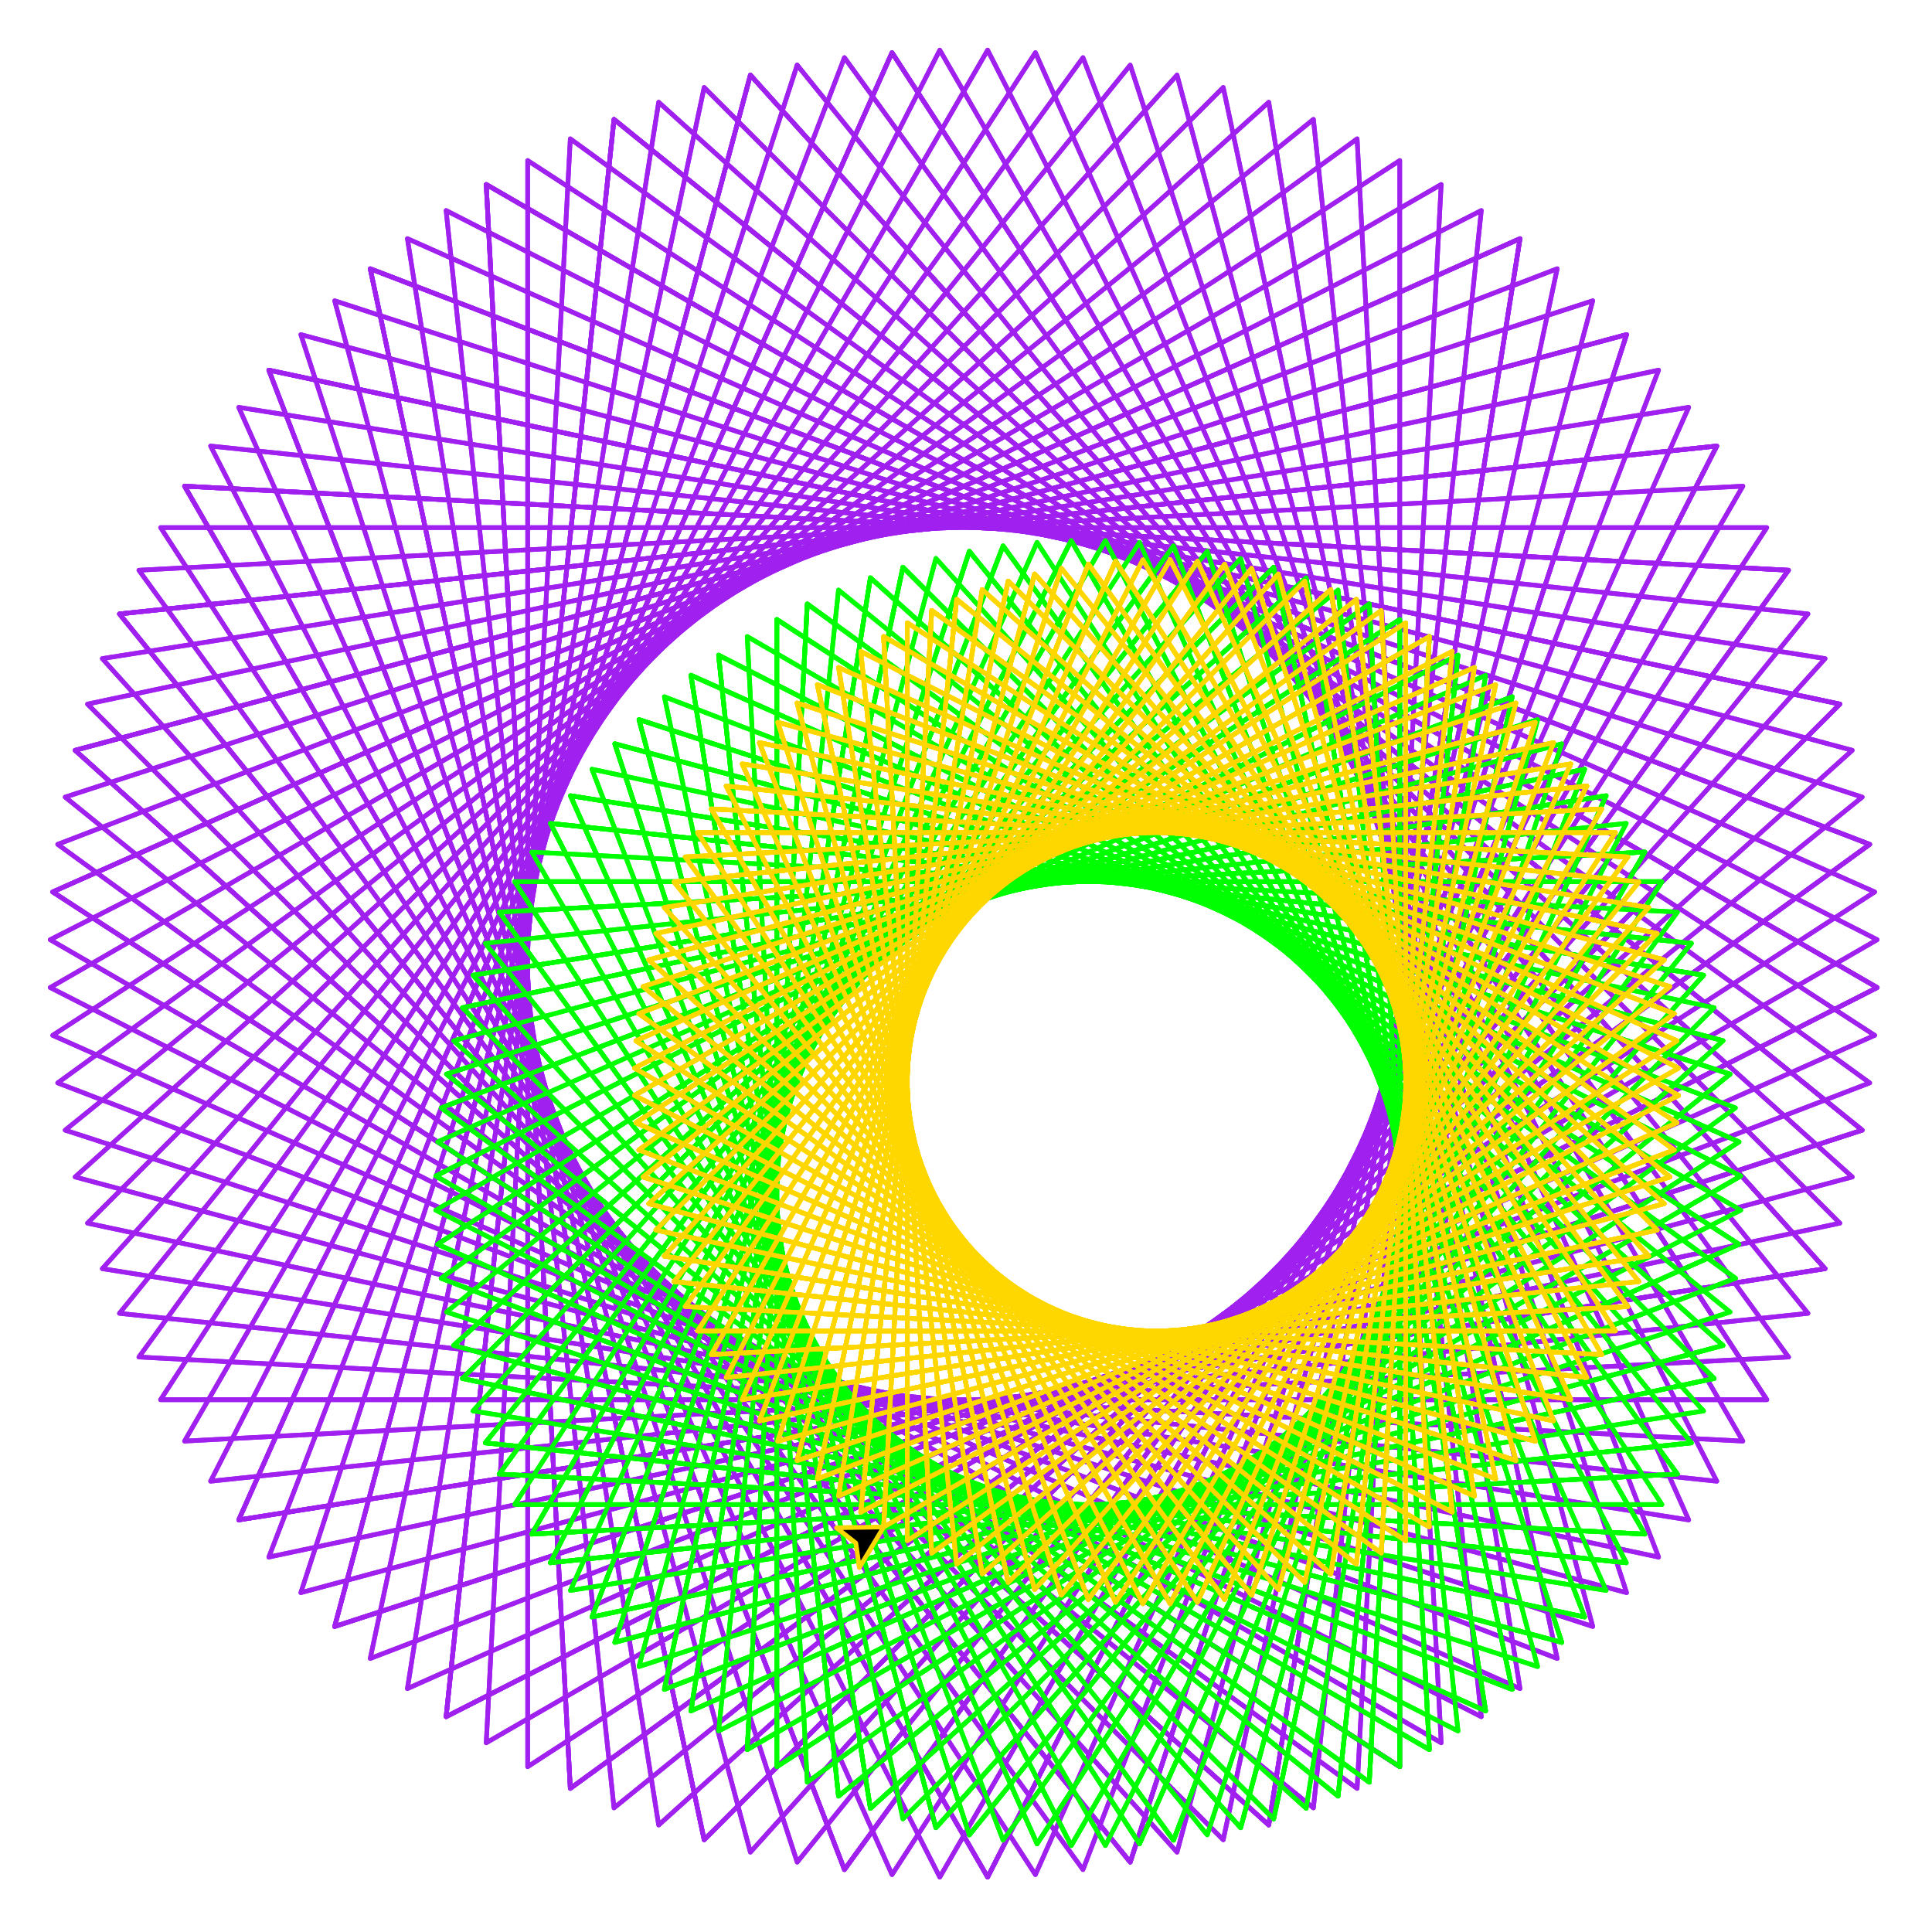 <?xml version="1.0" ?><!DOCTYPE svg  PUBLIC '-//W3C//DTD SVG 1.1//EN'  'http://www.w3.org/Graphics/SVG/1.1/DTD/svg11.dtd'><svg height="421.000" viewBox="-35.000 -305.000 421.000 421.000" width="421.000" xmlns="http://www.w3.org/2000/svg"><line fill="none" stroke="none" stroke-linecap="round" stroke-width="2.0" x1="0.0" x2="0.0" y1="0.0" y2="0.0"/><polygon fill="none" fill-rule="evenodd" points="0.0,0.0 0.0,0.0 0.0,0.0" stroke-linejoin="round"/><line fill="none" stroke="none" stroke-linecap="round" stroke-width="2.0" x1="0.0" x2="0.0" y1="0.0" y2="0.0"/><line fill="none" stroke="none" stroke-linecap="round" stroke-width="2.0" x1="0.0" x2="0.0" y1="0.0" y2="0.0"/><polyline fill="none" points="0.0,-0.0 350.0,-0.0 159.376,-293.535 17.019,26.206 362.709,-28.546 128.514,-288.647 37.927,49.427 370.797,-58.728 98.796,-278.991 62.211,69.092 374.063,-89.805 70.954,-264.805 89.272,84.716 372.428,-121.009 45.675,-246.438 118.444,95.914 365.931,-151.574 23.579,-224.343 149.008,102.41 354.733,-180.745 5.213,-199.063 180.213,104.046 339.109,-207.806 -8.973,-171.221 211.289,100.78 319.445,-232.09 -18.629,-141.504 241.471,92.692 296.223,-252.999 -23.517,-110.641 270.017,79.983 270.017,-270.017 -23.517,-79.394 296.223,62.964 241.471,-282.727 -18.629,-48.531 319.445,42.056 211.289,-290.814 -8.973,-18.813 339.109,17.772 180.213,-294.08 5.213,9.029 354.733,-9.289" stroke="#a020f0" stroke-linecap="round" stroke-linejoin="round"/><polyline fill="none" points="354.733,-9.289 149.008,-292.445 23.579,34.308 365.931,-38.461 118.444,-285.948 45.675,56.403 372.428,-69.025 89.272,-274.75 70.954,74.77 374.063,-100.23 62.211,-259.127 98.796,88.956 370.797,-131.306 37.927,-239.462 128.514,98.612 362.709,-161.489 17.019,-216.241 159.376,103.5 350.0,-190.034 4.54747350886e-13,-190.034 190.624,103.5 332.981,-216.241 -12.709,-161.489 221.486,98.612 312.073,-239.462 -20.797,-131.306 251.204,88.956 287.789,-259.127 -24.063,-100.23 279.046,74.77 260.728,-274.75 -22.428,-69.025 304.325,56.403 231.556,-285.948 -15.931,-38.461 326.421,34.308 200.992,-292.445 -4.733,-9.289 344.787,9.029 169.787,-294.08 10.891,17.772 358.973,-18.813 138.711,-290.814" stroke="#a020f0" stroke-linecap="round" stroke-linejoin="round"/><polyline fill="none" points="138.711,-290.814 30.555,42.056 368.629,-48.531 108.529,-282.727 53.777,62.964 373.517,-79.394 79.983,-270.017 79.983,79.983 373.517,-110.641 53.777,-252.999 108.529,92.692 368.629,-141.504 30.555,-232.09 138.711,100.78 358.973,-171.221 10.891,-207.806 169.787,104.046 344.787,-199.063 -4.733,-180.745 200.992,102.41 326.421,-224.343 -15.931,-151.574 231.556,95.914 304.325,-246.438 -22.428,-121.009 260.728,84.716 279.046,-264.805 -24.063,-89.805 287.789,69.092 251.204,-278.991 -20.797,-58.728 312.073,49.427 221.486,-288.647 -12.709,-28.546 332.981,26.206 190.624,-293.535 2.21689333557e-12,-0.0 350.0,-2.02060590482e-12 159.376,-293.535 17.019,26.206 362.709,-28.546 128.514,-288.647 37.927,49.427" stroke="#a020f0" stroke-linecap="round" stroke-linejoin="round"/><polyline fill="none" points="37.927,49.427 370.797,-58.728 98.796,-278.991 62.211,69.092 374.063,-89.805 70.954,-264.805 89.272,84.716 372.428,-121.009 45.675,-246.438 118.444,95.914 365.931,-151.574 23.579,-224.343 149.008,102.41 354.733,-180.745 5.213,-199.063 180.213,104.046 339.109,-207.806 -8.973,-171.221 211.289,100.78 319.445,-232.09 -18.629,-141.504 241.471,92.692 296.223,-252.999 -23.517,-110.641 270.017,79.983" stroke="#a020f0" stroke-linecap="round" stroke-linejoin="round"/><polyline fill="none" points="270.017,79.983 270.017,-170.017 60.35,-33.857 288.736,67.827 249.627,-179.095 63.841,-11.813 305.323,52.892 228.068,-184.872 70.738,9.414 319.369,35.546 205.871,-187.205 80.871,29.301 330.528,16.217 183.582,-186.037 93.99,47.358 338.527,-4.62 161.75,-181.397 109.772,63.14 343.168,-26.452 140.913,-173.398 127.829,76.259 344.336,-48.741 121.584,-162.238 147.716,86.392 342.003,-70.938 104.239,-148.192 168.943,93.289 336.226,-92.497 89.304,-131.605 190.988,96.781 327.148,-112.887 77.148,-112.887 213.308,96.781 314.992,-131.605 68.07,-92.497 235.352,93.289 300.057,-148.192 62.293,-70.938 256.579,86.392 282.712,-162.238 59.96,-48.741 276.466,76.259 263.382,-173.398" stroke="#0f0" stroke-linecap="round" stroke-linejoin="round"/><polyline fill="none" points="263.382,-173.398 61.128,-26.452 294.523,63.14 242.545,-181.397 65.768,-4.62 310.305,47.358 220.713,-186.037 73.767,16.217 323.424,29.301 198.424,-187.205 84.927,35.546 333.557,9.414 176.227,-184.872 98.973,52.892 340.454,-11.813 154.668,-179.095 115.56,67.827 343.946,-33.857 134.278,-170.017 134.278,79.983 343.946,-56.177 115.56,-157.861 154.668,89.061 340.454,-78.222 98.973,-142.926 176.227,94.838 333.557,-99.449 84.927,-125.581 198.424,97.171 323.424,-119.336 73.767,-106.252 220.713,96.003 310.305,-137.393 65.768,-85.415 242.545,91.362 294.523,-153.175 61.128,-63.583 263.382,83.363 276.466,-166.294 59.96,-41.294 282.712,72.204 256.579,-176.427 62.293,-19.097" stroke="#0f0" stroke-linecap="round" stroke-linejoin="round"/><polyline fill="none" points="62.293,-19.097 300.057,58.158 235.352,-183.324 68.07,2.462 314.992,41.571 213.308,-186.815 77.148,22.852 327.148,22.852 190.988,-186.815 89.304,41.571 336.226,2.462 168.943,-183.324 104.239,58.158 342.003,-19.097 147.716,-176.427 121.584,72.204 344.336,-41.294 127.829,-166.294 140.913,83.363 343.168,-63.583 109.772,-153.175 161.75,91.362 338.527,-85.415 93.99,-137.393 183.582,96.003 330.528,-106.252 80.871,-119.336 205.871,97.171 319.369,-125.581 70.738,-99.449 228.068,94.838 305.323,-142.926 63.841,-78.222 249.627,89.061 288.736,-157.861 60.35,-56.177 270.017,79.983 270.017,-170.017 60.35,-33.857 288.736,67.827 249.627,-179.095 63.841,-11.813 305.323,52.892" stroke="#0f0" stroke-linecap="round" stroke-linejoin="round"/><polyline fill="none" points="305.323,52.892 228.068,-184.872 70.738,9.414 319.369,35.546 205.871,-187.205 80.871,29.301 330.528,16.217 183.582,-186.037 93.99,47.358 338.527,-4.62 161.75,-181.397 109.772,63.14 343.168,-26.452 140.913,-173.398 127.829,76.259 344.336,-48.741 121.584,-162.238 147.716,86.392 342.003,-70.938 104.239,-148.192 168.943,93.289 336.226,-92.497 89.304,-131.605 190.988,96.781 327.148,-112.887 77.148,-112.887 213.308,96.781 314.992,-131.605 68.07,-92.497 235.352,93.289 300.057,-148.192 62.293,-70.938 256.579,86.392 282.712,-162.238 59.96,-48.741 276.466,76.259 263.382,-173.398 61.128,-26.452 294.523,63.14 242.545,-181.397 65.768,-4.62 310.305,47.358 220.713,-186.037" stroke="#0f0" stroke-linecap="round" stroke-linejoin="round"/><polyline fill="none" points="220.713,-186.037 73.767,16.217 323.424,29.301 198.424,-187.205 84.927,35.546 333.557,9.414 176.227,-184.872 98.973,52.892 340.454,-11.813 154.668,-179.095 115.56,67.827 343.946,-33.857 134.278,-170.017 134.278,79.983 343.946,-56.177 115.56,-157.861 154.668,89.061 340.454,-78.222 98.973,-142.926 176.227,94.838 333.557,-99.449 84.927,-125.581 198.424,97.171 323.424,-119.336 73.767,-106.252 220.713,96.003 310.305,-137.393 65.768,-85.415 242.545,91.362 294.523,-153.175 61.128,-63.583 263.382,83.363 276.466,-166.294" stroke="#0f0" stroke-linecap="round" stroke-linejoin="round"/><polyline fill="none" points="276.466,-166.294 103.261,-66.294 281.462,24.504 260.557,-174.4 105.128,-48.536 295.339,13.267 243.575,-179.918 109.749,-31.289 307.287,-0.002 225.939,-182.711 117.011,-14.977 317.011,-14.977 208.084,-182.711 126.736,-0.002 324.274,-31.289 190.448,-179.918 138.684,13.267 328.895,-48.536 173.466,-174.4 152.56,24.504 330.762,-66.294 157.557,-166.294 168.024,33.432 329.827,-84.125 143.111,-155.799 184.694,39.831 326.115,-101.59 130.485,-143.173 202.159,43.543 319.716,-118.26 119.99,-128.727 219.99,44.478 310.788,-133.724 111.884,-112.818 237.748,42.611 299.551,-147.6 106.366,-95.836 254.995,37.99 286.282,-159.548 103.573,-78.2 271.307,30.727 271.307,-169.273 103.573,-60.345" stroke="#ffd700" stroke-linecap="round" stroke-linejoin="round"/><polyline fill="none" points="103.573,-60.345 286.282,21.003 254.995,-176.535 106.366,-42.709 299.551,9.055 237.748,-181.156 111.884,-25.727 310.788,-4.822 219.99,-183.023 119.99,-9.818 319.716,-20.285 202.159,-182.088 130.485,4.628 326.115,-36.955 184.694,-178.376 143.111,17.253 329.827,-54.42 168.024,-171.977 157.557,27.749 330.762,-72.251 152.56,-163.049 173.466,35.855 328.895,-90.009 138.684,-151.812 190.448,41.373 324.274,-107.256 126.736,-138.543 208.084,44.166 317.011,-123.568 117.011,-123.568 225.939,44.166 307.287,-138.543 109.749,-107.256 243.575,41.373 295.339,-151.812 105.128,-90.009 260.557,35.855 281.462,-163.049 103.261,-72.251 276.466,27.749 265.999,-171.977 104.196,-54.42 290.912,17.253" stroke="#ffd700" stroke-linecap="round" stroke-linejoin="round"/><polyline fill="none" points="290.912,17.253 249.329,-178.376 107.908,-36.955 303.538,4.628 231.864,-182.088 114.307,-20.285 314.033,-9.818 214.033,-183.023 123.235,-4.822 322.139,-25.727 196.275,-181.156 134.472,9.055 327.657,-42.709 179.028,-176.535 147.741,21.003 330.45,-60.345 162.716,-169.273 162.716,30.727 330.45,-78.2 147.741,-159.548 179.028,37.99 327.657,-95.836 134.472,-147.6 196.275,42.611 322.139,-112.818 123.235,-133.724 214.033,44.478 314.033,-128.727 114.307,-118.26 231.864,43.543 303.538,-143.173 107.908,-101.59 249.329,39.831 290.912,-155.799 104.196,-84.125 265.999,33.432 276.466,-166.294 103.261,-66.294 281.462,24.504 260.557,-174.4 105.128,-48.536 295.339,13.267 243.575,-179.918" stroke="#ffd700" stroke-linecap="round" stroke-linejoin="round"/><polyline fill="none" points="243.575,-179.918 109.749,-31.289 307.287,-0.002 225.939,-182.711 117.011,-14.977 317.011,-14.977 208.084,-182.711 126.736,-0.002 324.274,-31.289 190.448,-179.918 138.684,13.267 328.895,-48.536 173.466,-174.4 152.56,24.504 330.762,-66.294 157.557,-166.294 168.024,33.432 329.827,-84.125 143.111,-155.799 184.694,39.831 326.115,-101.59 130.485,-143.173 202.159,43.543 319.716,-118.26 119.99,-128.727 219.99,44.478 310.788,-133.724 111.884,-112.818 237.748,42.611 299.551,-147.6 106.366,-95.836 254.995,37.99 286.282,-159.548 103.573,-78.2 271.307,30.727 271.307,-169.273 103.573,-60.345 286.282,21.003 254.995,-176.535 106.366,-42.709 299.551,9.055 237.748,-181.156 111.884,-25.727" stroke="#ffd700" stroke-linecap="round" stroke-linejoin="round"/><polyline fill="none" points="111.884,-25.727 310.788,-4.822 219.99,-183.023 119.99,-9.818 319.716,-20.285 202.159,-182.088 130.485,4.628 326.115,-36.955 184.694,-178.376 143.111,17.253 329.827,-54.42 168.024,-171.977 157.557,27.749 330.762,-72.251 152.56,-163.049 173.466,35.855 328.895,-90.009 138.684,-151.812 190.448,41.373 324.274,-107.256 126.736,-138.543 208.084,44.166 317.011,-123.568 117.011,-123.568 225.939,44.166 307.287,-138.543 109.749,-107.256 243.575,41.373 295.339,-151.812 105.128,-90.009 260.557,35.855 281.462,-163.049 103.261,-72.251 276.466,27.749 265.999,-171.977 104.196,-54.42 290.912,17.253 249.329,-178.376 107.908,-36.955 303.538,4.628 231.864,-182.088 114.307,-20.285 314.033,-9.818" stroke="#ffd700" stroke-linecap="round" stroke-linejoin="round"/><polyline fill="none" points="314.033,-9.818 214.033,-183.023 123.235,-4.822 322.139,-25.727 196.275,-181.156 134.472,9.055 327.657,-42.709 179.028,-176.535 147.741,21.003 330.45,-60.345 162.716,-169.273 162.716,30.727 330.45,-78.2 147.741,-159.548 179.028,37.99 327.657,-95.836 134.472,-147.6 196.275,42.611 322.139,-112.818 123.235,-133.724 214.033,44.478 314.033,-128.727 114.307,-118.26 231.864,43.543 303.538,-143.173 107.908,-101.59 249.329,39.831 290.912,-155.799 104.196,-84.125 265.999,33.432 276.466,-166.294 103.261,-66.294 281.462,24.504 260.557,-174.4 105.128,-48.536 295.339,13.267 243.575,-179.918 109.749,-31.289 307.287,-0.002 225.939,-182.711 117.011,-14.977 317.011,-14.977 208.084,-182.711" stroke="#ffd700" stroke-linecap="round" stroke-linejoin="round"/><polyline fill="none" points="208.084,-182.711 126.736,-0.002 324.274,-31.289 190.448,-179.918 138.684,13.267 328.895,-48.536 173.466,-174.4 152.56,24.504 330.762,-66.294 157.557,-166.294 168.024,33.432 329.827,-84.125 143.111,-155.799 184.694,39.831 326.115,-101.59 130.485,-143.173 202.159,43.543 319.716,-118.26 119.99,-128.727 219.99,44.478 310.788,-133.724 111.884,-112.818 237.748,42.611 299.551,-147.6 106.366,-95.836 254.995,37.99 286.282,-159.548 103.573,-78.2 271.307,30.727 271.307,-169.273 103.573,-60.345 286.282,21.003 254.995,-176.535 106.366,-42.709 299.551,9.055 237.748,-181.156 111.884,-25.727 310.788,-4.822 219.99,-183.023 119.99,-9.818 319.716,-20.285 202.159,-182.088 130.485,4.628" stroke="#ffd700" stroke-linecap="round" stroke-linejoin="round"/><polyline fill="none" points="130.485,4.628 326.115,-36.955 184.694,-178.376 143.111,17.253 329.827,-54.42 168.024,-171.977 157.557,27.749" stroke="#ffd700" stroke-linecap="round" stroke-linejoin="round"/><polygon fill="#000" fill-rule="evenodd" points="157.557,27.749 147.262,27.919 151.495,31.249 152.262,36.579" stroke="#ffd700" stroke-linejoin="round"/><line fill="none" stroke="none" stroke-linecap="round" stroke-width="2.0" x1="0.0" x2="0.0" y1="0.0" y2="0.0"/><polyline fill="none" points="0.0,-0.0 350.0,-0.0 159.376,-293.535 17.019,26.206 362.709,-28.546 128.514,-288.647 37.927,49.427 370.797,-58.728 98.796,-278.991 62.211,69.092 374.063,-89.805 70.954,-264.805 89.272,84.716 372.428,-121.009 45.675,-246.438 118.444,95.914 365.931,-151.574 23.579,-224.343 149.008,102.41 354.733,-180.745 5.213,-199.063 180.213,104.046 339.109,-207.806 -8.973,-171.221 211.289,100.78 319.445,-232.09 -18.629,-141.504 241.471,92.692 296.223,-252.999 -23.517,-110.641 270.017,79.983 270.017,-270.017 -23.517,-79.394 296.223,62.964 241.471,-282.727 -18.629,-48.531 319.445,42.056 211.289,-290.814 -8.973,-18.813 339.109,17.772 180.213,-294.08 5.213,9.029 354.733,-9.289" stroke="#a020f0" stroke-linecap="round" stroke-linejoin="round"/><polyline fill="none" points="354.733,-9.289 149.008,-292.445 23.579,34.308 365.931,-38.461 118.444,-285.948 45.675,56.403 372.428,-69.025 89.272,-274.75 70.954,74.77 374.063,-100.23 62.211,-259.127 98.796,88.956 370.797,-131.306 37.927,-239.462 128.514,98.612 362.709,-161.489 17.019,-216.241 159.376,103.5 350.0,-190.034 4.54747350886e-13,-190.034 190.624,103.5 332.981,-216.241 -12.709,-161.489 221.486,98.612 312.073,-239.462 -20.797,-131.306 251.204,88.956 287.789,-259.127 -24.063,-100.23 279.046,74.77 260.728,-274.75 -22.428,-69.025 304.325,56.403 231.556,-285.948 -15.931,-38.461 326.421,34.308 200.992,-292.445 -4.733,-9.289 344.787,9.029 169.787,-294.08 10.891,17.772 358.973,-18.813 138.711,-290.814" stroke="#a020f0" stroke-linecap="round" stroke-linejoin="round"/><polyline fill="none" points="138.711,-290.814 30.555,42.056 368.629,-48.531 108.529,-282.727 53.777,62.964 373.517,-79.394 79.983,-270.017 79.983,79.983 373.517,-110.641 53.777,-252.999 108.529,92.692 368.629,-141.504 30.555,-232.09 138.711,100.78 358.973,-171.221 10.891,-207.806 169.787,104.046 344.787,-199.063 -4.733,-180.745 200.992,102.41 326.421,-224.343 -15.931,-151.574 231.556,95.914 304.325,-246.438 -22.428,-121.009 260.728,84.716 279.046,-264.805 -24.063,-89.805 287.789,69.092 251.204,-278.991 -20.797,-58.728 312.073,49.427 221.486,-288.647 -12.709,-28.546 332.981,26.206 190.624,-293.535 2.21689333557e-12,-0.0 350.0,-2.02060590482e-12 159.376,-293.535 17.019,26.206 362.709,-28.546 128.514,-288.647 37.927,49.427" stroke="#a020f0" stroke-linecap="round" stroke-linejoin="round"/><polyline fill="none" points="37.927,49.427 370.797,-58.728 98.796,-278.991 62.211,69.092 374.063,-89.805 70.954,-264.805 89.272,84.716 372.428,-121.009 45.675,-246.438 118.444,95.914 365.931,-151.574 23.579,-224.343 149.008,102.41 354.733,-180.745 5.213,-199.063 180.213,104.046 339.109,-207.806 -8.973,-171.221 211.289,100.78 319.445,-232.09 -18.629,-141.504 241.471,92.692 296.223,-252.999 -23.517,-110.641 270.017,79.983" stroke="#a020f0" stroke-linecap="round" stroke-linejoin="round"/><polyline fill="none" points="270.017,79.983 270.017,-170.017 60.35,-33.857 288.736,67.827 249.627,-179.095 63.841,-11.813 305.323,52.892 228.068,-184.872 70.738,9.414 319.369,35.546 205.871,-187.205 80.871,29.301 330.528,16.217 183.582,-186.037 93.99,47.358 338.527,-4.62 161.75,-181.397 109.772,63.14 343.168,-26.452 140.913,-173.398 127.829,76.259 344.336,-48.741 121.584,-162.238 147.716,86.392 342.003,-70.938 104.239,-148.192 168.943,93.289 336.226,-92.497 89.304,-131.605 190.988,96.781 327.148,-112.887 77.148,-112.887 213.308,96.781 314.992,-131.605 68.07,-92.497 235.352,93.289 300.057,-148.192 62.293,-70.938 256.579,86.392 282.712,-162.238 59.96,-48.741 276.466,76.259 263.382,-173.398" stroke="#0f0" stroke-linecap="round" stroke-linejoin="round"/><polyline fill="none" points="263.382,-173.398 61.128,-26.452 294.523,63.14 242.545,-181.397 65.768,-4.62 310.305,47.358 220.713,-186.037 73.767,16.217 323.424,29.301 198.424,-187.205 84.927,35.546 333.557,9.414 176.227,-184.872 98.973,52.892 340.454,-11.813 154.668,-179.095 115.56,67.827 343.946,-33.857 134.278,-170.017 134.278,79.983 343.946,-56.177 115.56,-157.861 154.668,89.061 340.454,-78.222 98.973,-142.926 176.227,94.838 333.557,-99.449 84.927,-125.581 198.424,97.171 323.424,-119.336 73.767,-106.252 220.713,96.003 310.305,-137.393 65.768,-85.415 242.545,91.362 294.523,-153.175 61.128,-63.583 263.382,83.363 276.466,-166.294 59.96,-41.294 282.712,72.204 256.579,-176.427 62.293,-19.097" stroke="#0f0" stroke-linecap="round" stroke-linejoin="round"/><polyline fill="none" points="62.293,-19.097 300.057,58.158 235.352,-183.324 68.07,2.462 314.992,41.571 213.308,-186.815 77.148,22.852 327.148,22.852 190.988,-186.815 89.304,41.571 336.226,2.462 168.943,-183.324 104.239,58.158 342.003,-19.097 147.716,-176.427 121.584,72.204 344.336,-41.294 127.829,-166.294 140.913,83.363 343.168,-63.583 109.772,-153.175 161.75,91.362 338.527,-85.415 93.99,-137.393 183.582,96.003 330.528,-106.252 80.871,-119.336 205.871,97.171 319.369,-125.581 70.738,-99.449 228.068,94.838 305.323,-142.926 63.841,-78.222 249.627,89.061 288.736,-157.861 60.35,-56.177 270.017,79.983 270.017,-170.017 60.35,-33.857 288.736,67.827 249.627,-179.095 63.841,-11.813 305.323,52.892" stroke="#0f0" stroke-linecap="round" stroke-linejoin="round"/><polyline fill="none" points="305.323,52.892 228.068,-184.872 70.738,9.414 319.369,35.546 205.871,-187.205 80.871,29.301 330.528,16.217 183.582,-186.037 93.99,47.358 338.527,-4.62 161.75,-181.397 109.772,63.14 343.168,-26.452 140.913,-173.398 127.829,76.259 344.336,-48.741 121.584,-162.238 147.716,86.392 342.003,-70.938 104.239,-148.192 168.943,93.289 336.226,-92.497 89.304,-131.605 190.988,96.781 327.148,-112.887 77.148,-112.887 213.308,96.781 314.992,-131.605 68.07,-92.497 235.352,93.289 300.057,-148.192 62.293,-70.938 256.579,86.392 282.712,-162.238 59.96,-48.741 276.466,76.259 263.382,-173.398 61.128,-26.452 294.523,63.14 242.545,-181.397 65.768,-4.62 310.305,47.358 220.713,-186.037" stroke="#0f0" stroke-linecap="round" stroke-linejoin="round"/><polyline fill="none" points="220.713,-186.037 73.767,16.217 323.424,29.301 198.424,-187.205 84.927,35.546 333.557,9.414 176.227,-184.872 98.973,52.892 340.454,-11.813 154.668,-179.095 115.56,67.827 343.946,-33.857 134.278,-170.017 134.278,79.983 343.946,-56.177 115.56,-157.861 154.668,89.061 340.454,-78.222 98.973,-142.926 176.227,94.838 333.557,-99.449 84.927,-125.581 198.424,97.171 323.424,-119.336 73.767,-106.252 220.713,96.003 310.305,-137.393 65.768,-85.415 242.545,91.362 294.523,-153.175 61.128,-63.583 263.382,83.363 276.466,-166.294" stroke="#0f0" stroke-linecap="round" stroke-linejoin="round"/><polyline fill="none" points="276.466,-166.294 103.261,-66.294 281.462,24.504 260.557,-174.4 105.128,-48.536 295.339,13.267 243.575,-179.918 109.749,-31.289 307.287,-0.002 225.939,-182.711 117.011,-14.977 317.011,-14.977 208.084,-182.711 126.736,-0.002 324.274,-31.289 190.448,-179.918 138.684,13.267 328.895,-48.536 173.466,-174.4 152.56,24.504 330.762,-66.294 157.557,-166.294 168.024,33.432 329.827,-84.125 143.111,-155.799 184.694,39.831 326.115,-101.59 130.485,-143.173 202.159,43.543 319.716,-118.26 119.99,-128.727 219.99,44.478 310.788,-133.724 111.884,-112.818 237.748,42.611 299.551,-147.6 106.366,-95.836 254.995,37.99 286.282,-159.548 103.573,-78.2 271.307,30.727 271.307,-169.273 103.573,-60.345" stroke="#ffd700" stroke-linecap="round" stroke-linejoin="round"/><polyline fill="none" points="103.573,-60.345 286.282,21.003 254.995,-176.535 106.366,-42.709 299.551,9.055 237.748,-181.156 111.884,-25.727 310.788,-4.822 219.99,-183.023 119.99,-9.818 319.716,-20.285 202.159,-182.088 130.485,4.628 326.115,-36.955 184.694,-178.376 143.111,17.253 329.827,-54.42 168.024,-171.977 157.557,27.749 330.762,-72.251 152.56,-163.049 173.466,35.855 328.895,-90.009 138.684,-151.812 190.448,41.373 324.274,-107.256 126.736,-138.543 208.084,44.166 317.011,-123.568 117.011,-123.568 225.939,44.166 307.287,-138.543 109.749,-107.256 243.575,41.373 295.339,-151.812 105.128,-90.009 260.557,35.855 281.462,-163.049 103.261,-72.251 276.466,27.749 265.999,-171.977 104.196,-54.42 290.912,17.253" stroke="#ffd700" stroke-linecap="round" stroke-linejoin="round"/><polyline fill="none" points="290.912,17.253 249.329,-178.376 107.908,-36.955 303.538,4.628 231.864,-182.088 114.307,-20.285 314.033,-9.818 214.033,-183.023 123.235,-4.822 322.139,-25.727 196.275,-181.156 134.472,9.055 327.657,-42.709 179.028,-176.535 147.741,21.003 330.45,-60.345 162.716,-169.273 162.716,30.727 330.45,-78.2 147.741,-159.548 179.028,37.99 327.657,-95.836 134.472,-147.6 196.275,42.611 322.139,-112.818 123.235,-133.724 214.033,44.478 314.033,-128.727 114.307,-118.26 231.864,43.543 303.538,-143.173 107.908,-101.59 249.329,39.831 290.912,-155.799 104.196,-84.125 265.999,33.432 276.466,-166.294 103.261,-66.294 281.462,24.504 260.557,-174.4 105.128,-48.536 295.339,13.267 243.575,-179.918" stroke="#ffd700" stroke-linecap="round" stroke-linejoin="round"/><polyline fill="none" points="243.575,-179.918 109.749,-31.289 307.287,-0.002 225.939,-182.711 117.011,-14.977 317.011,-14.977 208.084,-182.711 126.736,-0.002 324.274,-31.289 190.448,-179.918 138.684,13.267 328.895,-48.536 173.466,-174.4 152.56,24.504 330.762,-66.294 157.557,-166.294 168.024,33.432 329.827,-84.125 143.111,-155.799 184.694,39.831 326.115,-101.59 130.485,-143.173 202.159,43.543 319.716,-118.26 119.99,-128.727 219.99,44.478 310.788,-133.724 111.884,-112.818 237.748,42.611 299.551,-147.6 106.366,-95.836 254.995,37.99 286.282,-159.548 103.573,-78.2 271.307,30.727 271.307,-169.273 103.573,-60.345 286.282,21.003 254.995,-176.535 106.366,-42.709 299.551,9.055 237.748,-181.156 111.884,-25.727" stroke="#ffd700" stroke-linecap="round" stroke-linejoin="round"/><polyline fill="none" points="111.884,-25.727 310.788,-4.822 219.99,-183.023 119.99,-9.818 319.716,-20.285 202.159,-182.088 130.485,4.628 326.115,-36.955 184.694,-178.376 143.111,17.253 329.827,-54.42 168.024,-171.977 157.557,27.749 330.762,-72.251 152.56,-163.049 173.466,35.855 328.895,-90.009 138.684,-151.812 190.448,41.373 324.274,-107.256 126.736,-138.543 208.084,44.166 317.011,-123.568 117.011,-123.568 225.939,44.166 307.287,-138.543 109.749,-107.256 243.575,41.373 295.339,-151.812 105.128,-90.009 260.557,35.855 281.462,-163.049 103.261,-72.251 276.466,27.749 265.999,-171.977 104.196,-54.42 290.912,17.253 249.329,-178.376 107.908,-36.955 303.538,4.628 231.864,-182.088 114.307,-20.285 314.033,-9.818" stroke="#ffd700" stroke-linecap="round" stroke-linejoin="round"/><polyline fill="none" points="314.033,-9.818 214.033,-183.023 123.235,-4.822 322.139,-25.727 196.275,-181.156 134.472,9.055 327.657,-42.709 179.028,-176.535 147.741,21.003 330.45,-60.345 162.716,-169.273 162.716,30.727 330.45,-78.2 147.741,-159.548 179.028,37.99 327.657,-95.836 134.472,-147.6 196.275,42.611 322.139,-112.818 123.235,-133.724 214.033,44.478 314.033,-128.727 114.307,-118.26 231.864,43.543 303.538,-143.173 107.908,-101.59 249.329,39.831 290.912,-155.799 104.196,-84.125 265.999,33.432 276.466,-166.294 103.261,-66.294 281.462,24.504 260.557,-174.4 105.128,-48.536 295.339,13.267 243.575,-179.918 109.749,-31.289 307.287,-0.002 225.939,-182.711 117.011,-14.977 317.011,-14.977 208.084,-182.711" stroke="#ffd700" stroke-linecap="round" stroke-linejoin="round"/><polyline fill="none" points="208.084,-182.711 126.736,-0.002 324.274,-31.289 190.448,-179.918 138.684,13.267 328.895,-48.536 173.466,-174.4 152.56,24.504 330.762,-66.294 157.557,-166.294 168.024,33.432 329.827,-84.125 143.111,-155.799 184.694,39.831 326.115,-101.59 130.485,-143.173 202.159,43.543 319.716,-118.26 119.99,-128.727 219.99,44.478 310.788,-133.724 111.884,-112.818 237.748,42.611 299.551,-147.6 106.366,-95.836 254.995,37.99 286.282,-159.548 103.573,-78.2 271.307,30.727 271.307,-169.273 103.573,-60.345 286.282,21.003 254.995,-176.535 106.366,-42.709 299.551,9.055 237.748,-181.156 111.884,-25.727 310.788,-4.822 219.99,-183.023 119.99,-9.818 319.716,-20.285 202.159,-182.088 130.485,4.628" stroke="#ffd700" stroke-linecap="round" stroke-linejoin="round"/><polyline fill="none" points="130.485,4.628 326.115,-36.955 184.694,-178.376 143.111,17.253 329.827,-54.42 168.024,-171.977 157.557,27.749" stroke="#ffd700" stroke-linecap="round" stroke-linejoin="round"/><polygon fill="#000" fill-rule="evenodd" points="157.557,27.749 147.262,27.919 151.495,31.249 152.262,36.579" stroke="#ffd700" stroke-linejoin="round"/></svg>